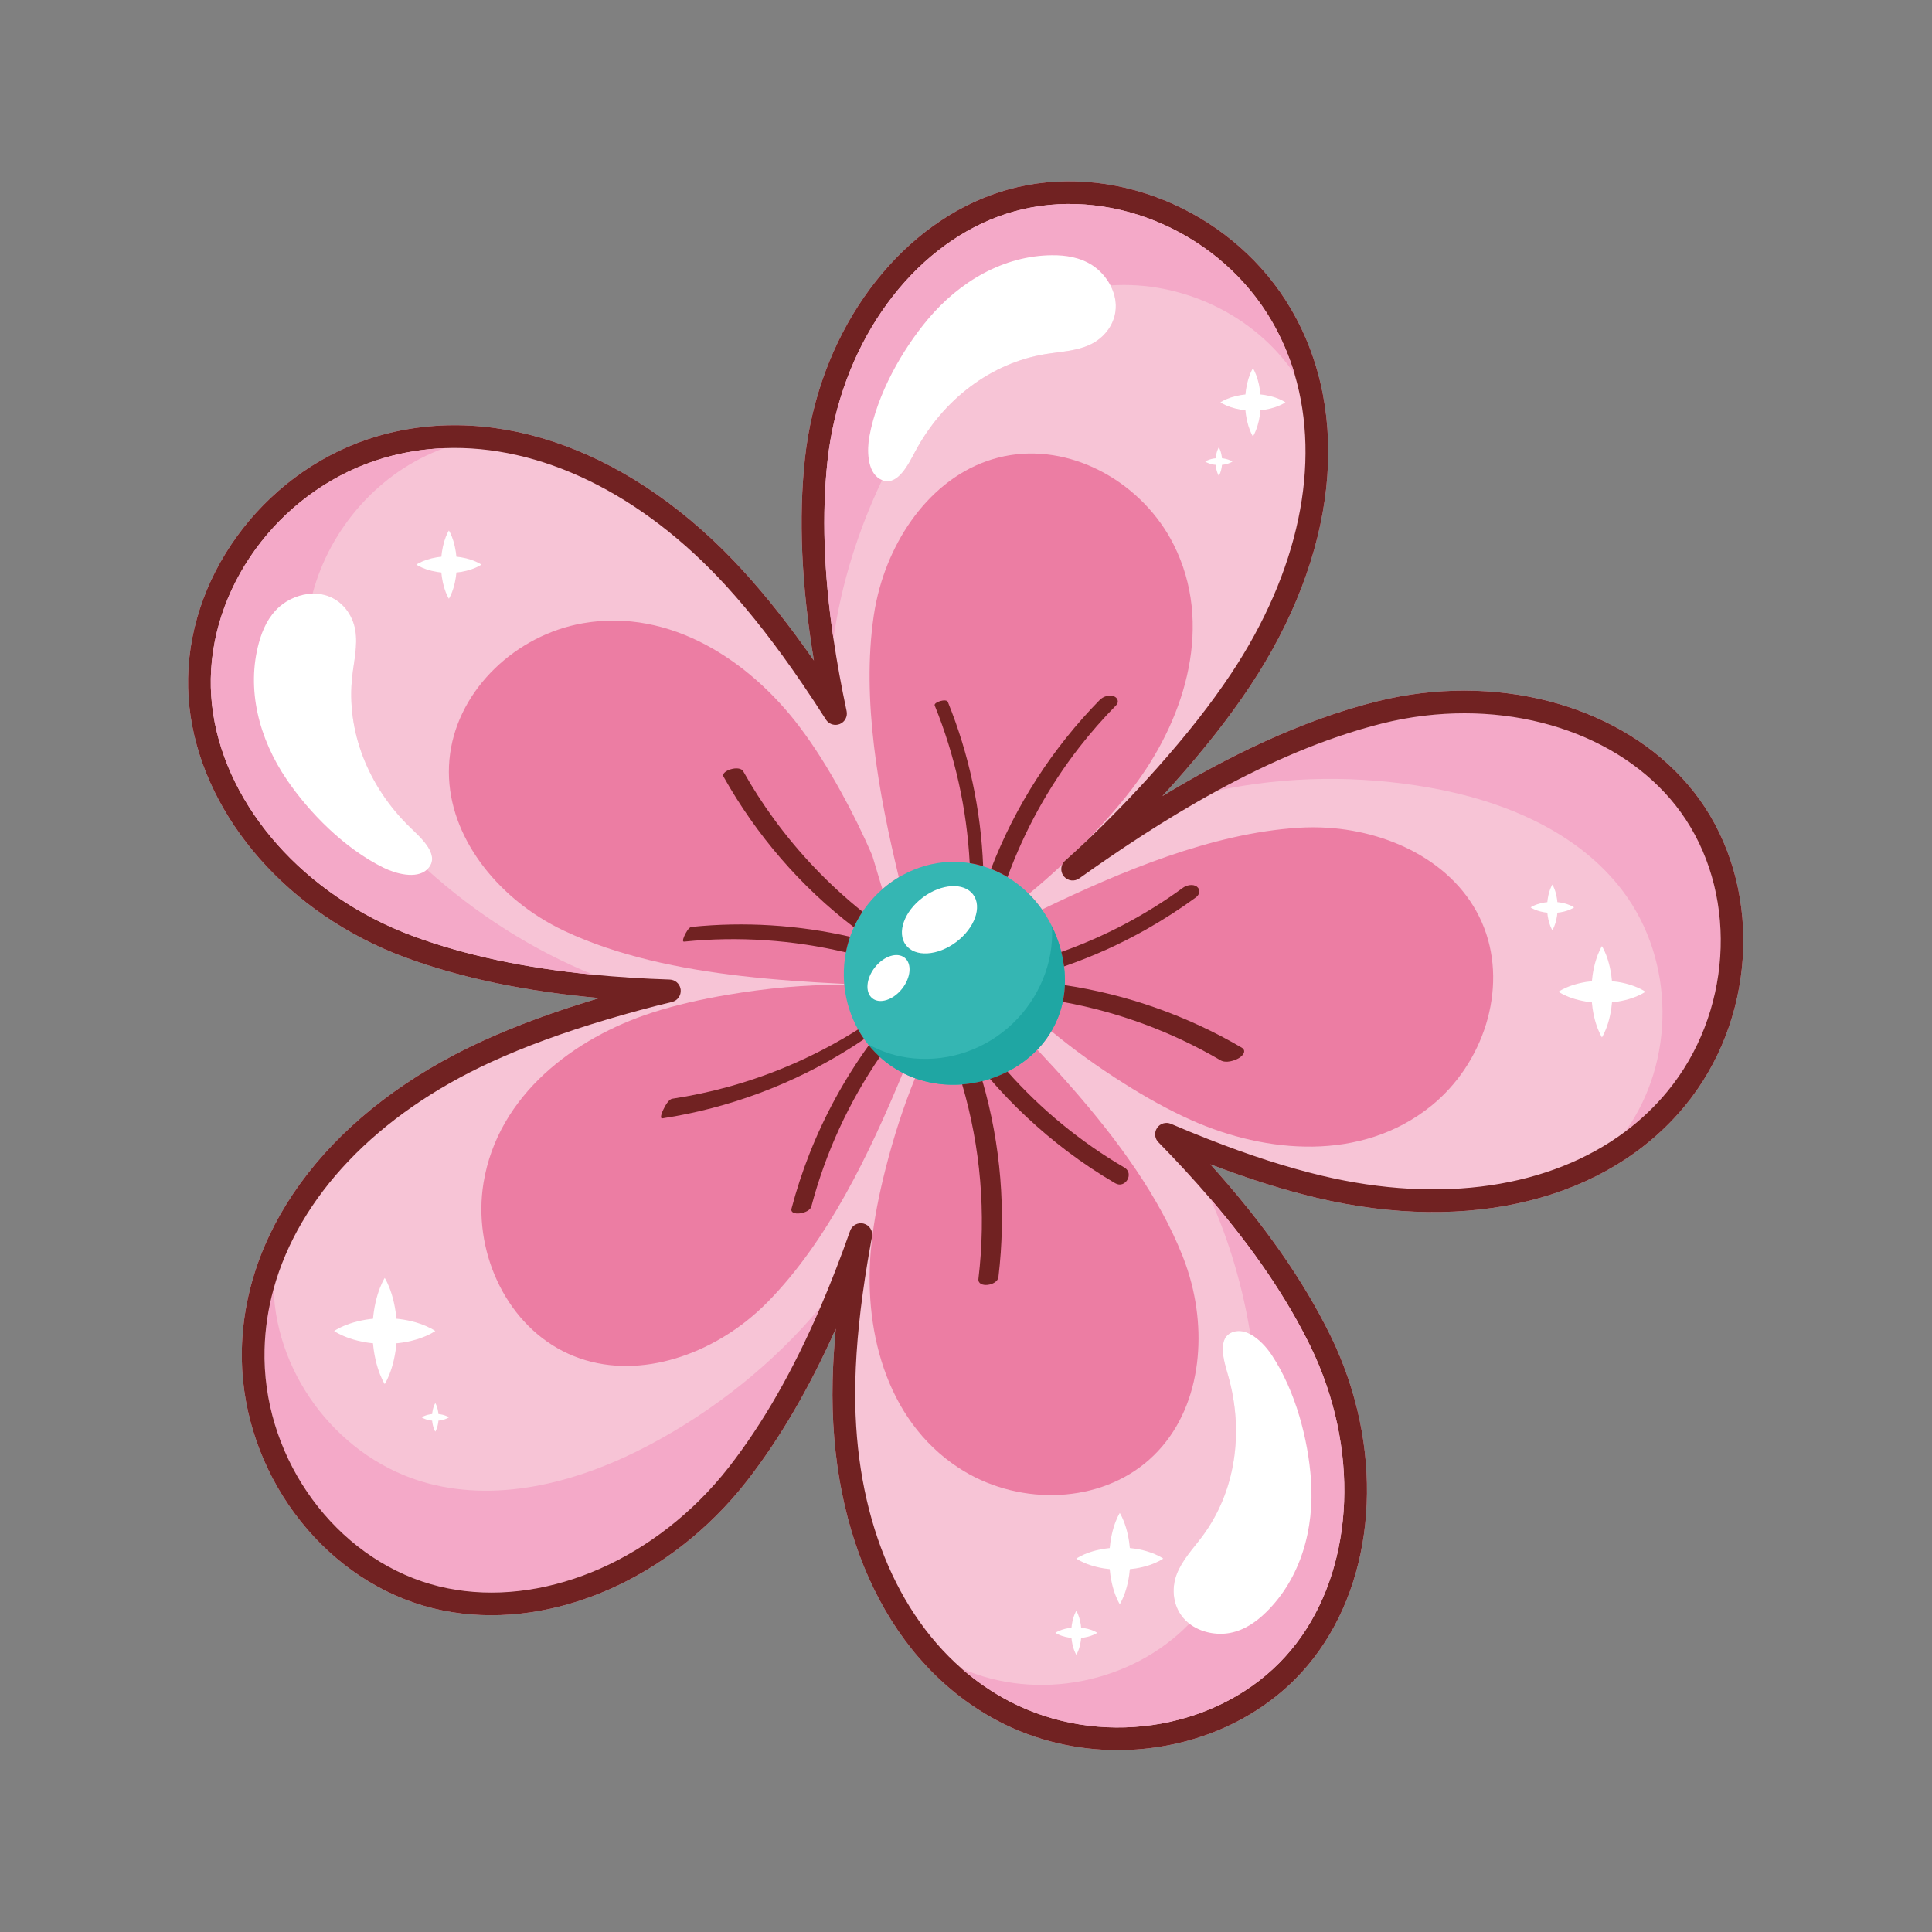<?xml version="1.0" encoding="utf-8"?>
<!-- Generator: Adobe Illustrator 27.5.0, SVG Export Plug-In . SVG Version: 6.00 Build 0)  -->
<svg version="1.1" id="Capa_2" xmlns="http://www.w3.org/2000/svg" xmlns:xlink="http://www.w3.org/1999/xlink" x="0px" y="0px"
	 viewBox="0 0 2122 2122" style="enable-background:new 0 0 2122 2122;" xml:space="preserve">
<rect x="0" y="0" width="2122" height="2122" fill="#808080" stroke="none"/>
<path style="fill:#F7C4D6;" d="M1872.371,886.336c-60.005-91.43-182.139-140.511-311.108-125.006
	c-16.599,1.995-33.155,5.047-49.206,9.077c-84.755,21.269-166.119,62.022-235.355,103.958c4.183-4.57,8.354-9.189,12.51-13.854
	c33.664-37.783,60.986-72.611,83.529-106.477c95.812-143.942,112.767-298.876,45.352-414.448
	c-60.611-103.912-186.948-160.287-300.426-134.09c-106.55,24.621-194.877,122.18-225.023,248.548
	c-3.879,16.251-6.748,32.84-8.529,49.308c-7.135,65.9-3.934,139.006,9.807,222.105c-26.409-37.891-51.81-70.105-77.396-98.18
	C696.908,495.992,546.719,440.575,414.821,479.006C296.241,513.561,208.66,625.4,206.575,744.94
	c-1.959,112.266,73.291,224.514,191.702,285.966c15.225,7.903,31.042,14.887,47.013,20.757
	c61.213,22.51,131.391,37.218,213.006,44.546c-49.279,14.724-91.564,30.287-129.232,47.559
	c-161.445,74.031-259.917,200.231-263.417,337.583c-3.15,123.471,76.753,240.918,189.995,279.264
	c106.351,36.017,236.168-1.533,330.725-95.647c12.158-12.102,23.623-25.047,34.073-38.475
	c36.015-46.268,68.256-101.42,97.53-167.028c-1.871,19.712-3.014,38.528-3.454,56.674c-4.21,172.862,64.141,312.935,182.833,374.694
	c40.631,21.142,85.63,31.374,130.322,31.371c72.692-0.005,144.546-27.077,195.301-78.304c76.97-77.686,99.6-207.332,57.657-330.289
	c-5.399-15.82-11.825-31.379-19.101-46.248c-30.049-61.398-73.508-123.447-132.18-188.57
	c42.304,16.142,80.624,28.219,116.794,36.824c168.226,40.029,319.432,2.263,404.499-101.011
	C1927.126,1121.753,1936.263,983.695,1872.371,886.336z"/>
<path style="fill:#EC7DA3;" d="M1630.197,1019.423c-26.388-68.935-100.014-105.771-172.32-110.271
	c-10.453-0.651-20.975-0.655-31.484,0.007c-95.295,5.991-194.805,47.856-281.905,89.77l0.019,0.103
	c-2.318-3.293-4.786-6.484-7.398-9.558c-2.261-2.66-4.631-5.232-7.106-7.706h0.063c12.554-10.281,24.758-21.016,36.629-32.128
	c0.698-1.606,1.744-3.089,3.131-4.328c7.197-6.427,14.395-13.031,21.587-19.801c0.987-1.003,1.973-2.008,2.955-3.016
	c19.703-20.221,38.608-41.616,55.276-64.587c52.264-72.028,83.533-172.385,39.301-259.995
	c-33.436-66.226-108.038-109.246-179.12-98.031c-72.911,11.503-124.229,75.877-143.641,145.674
	c-2.806,10.09-4.994,20.382-6.529,30.799c-13.566,92.045,5.357,195.076,27.539,287.166l0.023,0.003
	c-6.375,3.807-12.424,8.192-18.052,13.093c-1.34,1.167-2.656,2.363-3.947,3.588c1.301-1.235,2.625-2.444,3.976-3.621
	c-0.54-1.662-1.059-3.314-1.556-4.95c-3.182-10.466-6.359-21.051-9.511-31.737c-10.332-24.13-22.028-47.725-34.744-70.763
	c-13.644-24.718-28.641-49.012-45.796-71.622c-53.789-70.896-140.778-129.908-237.446-112.966
	c-73.074,12.807-135.869,71.74-145.737,143.02c-10.122,73.116,36.617,140.888,97.793,179.696c8.844,5.61,18.06,10.687,27.585,15.175
	c58.598,27.613,126.857,41.695,194.836,49.546c37.338,4.312,74.592,6.745,110.113,8.505c0.829,0.042,1.666,0.077,2.51,0.107
	l0.096,1.072c-42.959-0.357-86.006,3.785-128.545,11.003c-27.836,4.723-55.717,10.865-82.722,19.597
	c-84.674,27.382-169.085,90.026-184.99,186.871c-12.023,73.208,22.889,151.932,86.921,184.767
	c65.681,33.681,145.08,11.923,201.9-33.021c8.214-6.497,16.048-13.522,23.428-21.032c66.006-67.173,111.756-163.059,148.336-251.418
	l0.801,0.408c4.102,2.055,8.291,3.847,12.548,5.385c-13.154,32.267-23.761,65.645-32.385,99.536
	c-6.963,27.361-12.648,55.34-15.608,83.566c-9.282,88.506,13.779,191.062,95.868,244.85c62.054,40.66,148.172,40.647,204.14-4.584
	c57.41-46.396,69.696-127.8,51.635-197.959c-2.611-10.142-5.858-20.151-9.734-29.941c-26.019-65.735-71.456-127.592-120.397-183.644
	c-12.932-14.812-26.108-29.218-39.236-43.183l-0.003,0.002c5.888-6.139,11.098-12.938,15.467-20.342l0.003,0.017
	c25.153,20.81,51.881,39.818,79.576,57.309c23.871,15.076,48.724,29.127,74.655,40.664c81.308,36.173,185.971,45.927,262.49-15.528
	C1629.327,1168.536,1655.923,1086.628,1630.197,1019.423z"/>
<path style="fill:#35B6B3;" d="M1169.253,1067.677c-2.179-28.201-13.448-56.205-32.143-78.202
	c-16.798-19.766-39.59-34.681-67.173-40.53c-36.401-7.718-73.515,3.933-100.771,27.673c-10.883,9.479-20.195,20.883-27.26,33.753
	c-8.386,15.272-13.241,31.983-14.67,48.906c-2.787,33.007,7.466,66.821,30.011,92.35c10.412,11.789,22.38,20.785,35.219,27.217
	c43.25,21.668,96.371,14.216,133.102-13.745C1153.916,1143.519,1172.502,1109.727,1169.253,1067.677z"/>
<path style="fill:#1FA6A3;" d="M1155.898,1130.582c0.647-1.15,1.274-2.314,1.88-3.493c0.303-0.589,0.602-1.182,0.894-1.778
	c0.837-1.703,1.63-3.435,2.379-5.194l0.502-1.199l0.154-0.382l0.333-0.825l0.182-0.467l0.289-0.742l0.226-0.599l0.226-0.603
	l0.242-0.668l0.199-0.552l0.242-0.694l0.188-0.543l0.245-0.731l0.162-0.486l0.248-0.768l0.154-0.486l0.243-0.782l0.137-0.45
	l0.252-0.852l0.113-0.39l0.249-0.883l0.102-0.368l0.247-0.916l0.091-0.346l0.245-0.955l0.072-0.291l0.247-1.014l0.053-0.228
	l0.25-1.081l0.039-0.177l0.242-1.109l0.052-0.251c0.203-0.968,0.394-1.944,0.572-2.926l0.055-0.299l0.15-0.867l0.057-0.336
	l0.143-0.876l0.051-0.327l0.141-0.926l0.002-0.016c0.099-0.677,0.192-1.356,0.279-2.037l0.036-0.278l0.098-0.81l0.051-0.439
	l0.091-0.825l0.047-0.458l0.077-0.78l0.052-0.568l0.063-0.712l0.053-0.671l0.088-1.215l0.041-0.612l0.043-0.753l0.028-0.527
	l0.037-0.79l0.021-0.521l0.03-0.824l0.016-0.595l0.02-0.784l0.011-0.71l0.01-0.65c0.004-0.463,0.006-0.926,0.005-1.39
	c-0.008-2.992-0.129-6.03-0.367-9.112l-0.001-0.016c-0.038-0.495-0.08-0.99-0.124-1.485l-0.033-0.36l-0.116-1.205l-0.03-0.3
	c-1.672-16.187-6.36-32.215-13.668-47.02c0.032,0.498,0.101,1.013,0.128,1.508c2.075,39.105-14.632,78.017-42.724,104.99
	c-29.202,28.038-68.533,42.329-108.905,38.681c-18.181-1.643-35.262-6.968-50.418-15.622c1.093,1.376,2.165,2.766,3.309,4.11
	l0.525,0.607l0.053,0.061c2.921,3.307,5.965,6.394,9.116,9.267c7.842,7.15,16.349,12.972,25.287,17.54l0.815,0.411
	c2.681,1.344,5.4,2.574,8.151,3.695c0.792,0.323,1.587,0.637,2.385,0.942c0.664,0.254,1.331,0.502,1.998,0.743
	c1.041,0.377,2.086,0.738,3.135,1.084c0.495,0.164,0.99,0.323,1.487,0.48c3.131,0.987,6.292,1.842,9.476,2.565
	c0.582,0.132,1.164,0.26,1.748,0.384c0.527,0.112,1.054,0.22,1.582,0.324c0.607,0.12,1.214,0.235,1.822,0.346
	c2.365,0.431,4.74,0.792,7.122,1.083c0.67,0.082,1.339,0.159,2.009,0.229l1.26,0.127c1.108,0.106,2.217,0.197,3.326,0.274
	c1.544,0.106,3.089,0.185,4.635,0.234c0.751,0.024,1.504,0.042,2.255,0.053l1.16,0.012c1.138,0.006,2.276-0.002,3.414-0.026
	c0.556-0.012,1.112-0.028,1.668-0.047l0.474-0.018l1.274-0.054l0.414-0.02c0.529-0.027,1.058-0.056,1.586-0.089l0.078-0.004
	c0.602-0.038,1.204-0.08,1.806-0.127c0.623-0.048,1.245-0.101,1.868-0.159l0.289-0.026c0.628-0.059,1.256-0.121,1.883-0.189
	c1.13-0.122,2.257-0.259,3.382-0.411c0.75-0.101,1.5-0.208,2.248-0.322c2.244-0.342,4.479-0.741,6.701-1.197
	c0.652-0.134,1.302-0.274,1.951-0.418l0.56-0.125c0.539-0.121,1.077-0.246,1.614-0.374l0.542-0.13
	c0.545-0.132,1.09-0.269,1.632-0.408l0.637-0.165c0.626-0.164,1.251-0.33,1.874-0.502c0.562-0.156,1.123-0.317,1.683-0.48
	l0.501-0.148c0.453-0.134,0.905-0.271,1.356-0.41l0.355-0.108c0.534-0.166,1.068-0.336,1.599-0.508
	c0.692-0.224,1.381-0.453,2.069-0.689c0.713-0.244,1.423-0.495,2.132-0.751c1.771-0.641,3.527-1.319,5.266-2.034l1.042-0.434
	c1.386-0.584,2.761-1.191,4.125-1.822c0.682-0.315,1.361-0.636,2.037-0.963l1.011-0.495c0.673-0.333,1.343-0.672,2.009-1.015
	c1.125-0.581,2.241-1.177,3.347-1.79c1.106-0.613,2.203-1.242,3.288-1.887c0.724-0.43,1.444-0.867,2.159-1.311
	c0.636-0.395,1.267-0.795,1.895-1.201l0.939-0.613c1.638-1.08,3.25-2.197,4.833-3.351c0.527-0.385,1.052-0.774,1.573-1.167
	s1.039-0.79,1.554-1.192c1.029-0.802,2.045-1.621,3.047-2.456c0.501-0.418,0.999-0.839,1.493-1.265
	c2.54-2.189,4.988-4.483,7.329-6.881l1.157-1.206l0.65-0.689l0.814-0.883l0.607-0.665l0.928-1.048l0.464-0.527
	c0.462-0.534,0.921-1.072,1.374-1.614c0.597-0.716,1.185-1.44,1.765-2.171c0.58-0.731,1.15-1.47,1.711-2.217
	c0.449-0.597,0.892-1.199,1.33-1.806l0.651-0.914c1.51-2.14,2.945-4.339,4.302-6.596l0.429-0.721l0.148-0.25
	C1155.245,1131.729,1155.574,1131.157,1155.898,1130.582z"/>
<path style="fill:#FFFFFF;" d="M1013.512,985.77c-20.411,15.313-28.743,38.676-18.61,52.182
	c10.133,13.506,34.894,12.04,55.305-3.274c20.411-15.313,28.743-38.677,18.61-52.182
	C1058.684,968.99,1033.923,970.456,1013.512,985.77z"/>
<path style="fill:#FFFFFF;" d="M993.585,1051.891c-8.213-6.518-22.798-1.813-32.578,10.509c-9.779,12.322-11.05,27.595-2.837,34.114
	c8.213,6.518,22.798,1.813,32.578-10.509C1000.528,1073.682,1001.798,1058.409,993.585,1051.891z"/>
<path style="fill:#F4A9C8;" d="M713.9,1586.713c-73.513,39.085-162.036,64.632-244.718,42.258
	c-94.579-25.592-165.15-115.404-168.724-213.168c-5.955,21.626-9.306,43.757-9.878,66.188
	c-2.875,112.826,69.907,220.068,173.062,254.996c97.459,33.011,217.225-2.215,305.127-89.7c11.43-11.379,22.193-23.53,31.986-36.112
	c37.222-47.825,70.368-105.699,100.392-175.474C849.688,1497.507,784.576,1549.137,713.9,1586.713z"/>
<path style="fill:#F4A9C8;" d="M1851.514,900.024h-0.003c-54.845-83.576-167.593-128.299-287.276-113.927
	c-15.539,1.866-31.052,4.728-46.109,8.507c-63.374,15.904-125.078,43.248-181.047,73.765
	c76.143-16.301,156.568-16.786,232.876-3.305c79.76,14.091,162.912,47.552,212.875,114.24
	c56.929,75.986,57.422,186.536,2.236,263.567c17.163-12.841,32.682-27.567,46.318-44.122
	C1901.1,1114.111,1909.566,988.479,1851.514,900.024z"/>
<path style="fill:#712222;" d="M1074.663,1404.483c-1.302,10.824,20.792,7.798,21.942-1.758
	c8.678-72.131,2.62-145.733-17.538-215.391l-1.27,0.314l-0.542,0.13c-0.537,0.128-1.075,0.253-1.614,0.374l-0.56,0.125
	c-0.649,0.144-1.3,0.284-1.951,0.418c-2.222,0.456-4.456,0.855-6.701,1.197c-0.748,0.114-1.497,0.222-2.248,0.322
	c-1.125,0.152-2.252,0.289-3.382,0.411c-0.627,0.068-1.255,0.13-1.883,0.189l-0.289,0.026c-0.623,0.057-1.245,0.111-1.868,0.159
	C1077.026,1260.004,1083.286,1332.81,1074.663,1404.483z"/>
<path style="fill:#712222;" d="M1171.968,1264.317c16.911,12.809,34.59,24.561,52.899,35.274
	c11.108,6.499,21.163-10.742,10.072-17.231c-47.969-28.067-91.506-63.748-128.359-105.363c-0.486,0.248-0.974,0.494-1.464,0.736
	l-1.011,0.495c-0.676,0.327-1.355,0.647-2.037,0.963c-1.363,0.631-2.739,1.238-4.125,1.822l-1.042,0.434
	c-1.739,0.715-3.495,1.393-5.266,2.034c-0.708,0.256-1.419,0.507-2.132,0.751c-0.688,0.236-1.378,0.464-2.069,0.689l-0.135,0.045
	C1112.613,1214.256,1141.019,1240.873,1171.968,1264.317z"/>
<path style="fill:#712222;" d="M1169.499,1083.02l-0.028,0.527l-0.043,0.753l-0.041,0.612l-0.088,1.215l-0.053,0.671l-0.063,0.712
	l-0.052,0.568l-0.077,0.78l-0.047,0.458l-0.091,0.825l-0.051,0.439l-0.098,0.81l-0.036,0.278c-0.088,0.682-0.18,1.361-0.279,2.037
	l-0.002,0.016l-0.141,0.926l-0.051,0.327l-0.143,0.876l-0.057,0.336l-0.15,0.867l-0.055,0.299c-0.178,0.981-0.369,1.957-0.572,2.926
	l-0.041,0.201c60.911,10.946,119.73,32.679,173.394,64.123c5.748,3.368,15.286,0.546,20.481-2.684
	c4.302-2.675,8.34-7.954,2.512-11.368c-59.513-34.871-125.845-58.281-194.079-68.527l-0.01,0.207L1169.499,1083.02z"/>
<path style="fill:#712222;" d="M1313.634,985.535c3.943-2.882,5.195-8.31,1.07-11.568c-4.347-3.434-11.529-1.742-15.575,1.215
	c-40.822,29.83-85.869,53.519-133.42,70.373c1.297,5.251,2.284,10.564,2.948,15.899c31.294-10.802,61.618-24.417,90.456-40.743
	C1277.946,1010.049,1296.163,998.302,1313.634,985.535z"/>
<path style="fill:#712222;" d="M1185.47,820.743c12.567-16.136,26.079-31.504,40.406-46.097c3.545-3.61,1.756-8.373-2.669-9.959
	c-5.146-1.845-11.638,0.343-15.334,4.109c-51.894,52.858-92.891,116.455-119.39,185.642c6.364,2.479,12.405,5.471,18.107,8.908
	C1125.308,912.12,1151.974,863.754,1185.47,820.743z"/>
<path style="fill:#712222;" d="M1079.834,951.449c-2.446-61.742-15.463-122.965-38.754-180.463
	c-1.696-4.186-15.909,0.29-14.457,3.874c22.352,55.178,35.31,113.867,38.443,173.131c1.634,0.269,3.268,0.575,4.9,0.921
	C1073.328,949.626,1076.617,950.474,1079.834,951.449z"/>
<path style="fill:#712222;" d="M849.861,899.332c-12.172-16.697-23.398-34.102-33.505-52.126
	c-4.227-7.539-25.209-0.473-21.685,5.811c36,64.202,84.653,120.763,143.204,165.425c1.246-2.74,2.598-5.445,4.059-8.104
	c1.682-3.063,3.492-6.043,5.42-8.934C910.55,971.898,877.693,937.51,849.861,899.332z"/>
<path style="fill:#712222;" d="M759.543,1018.087c-3.185,0.324-6.218,6.498-7.438,8.955c-0.51,1.026-3.593,7.495-0.702,7.2
	c59.522-6.056,119.706-1.944,177.681,11.822c1.121-5.818,2.66-11.571,4.621-17.208
	C876.782,1015.893,817.808,1012.16,759.543,1018.087z"/>
<path style="fill:#712222;" d="M738.473,1206.77c-4.354,0.665-8.194,8.5-9.919,11.94c-0.628,1.252-4.753,10.184-0.936,9.6
	c73.064-11.166,143.541-37.568,206.078-76.967c5.2-3.276,10.337-6.646,15.415-10.101c-2.404-3.422-4.614-6.954-6.634-10.577
	c-44.128,27.85-92.263,49.185-142.696,63.074C779.619,1199.293,759.144,1203.611,738.473,1206.77z"/>
<path style="fill:#712222;" d="M869.347,1327.482c-2.322,8.801,19.638,5.823,21.789-2.328
	c15.466-58.627,41.067-114.308,75.256-164.293c-3.151-2.873-6.195-5.959-9.116-9.267l-0.053-0.061l-0.525-0.607
	c-0.829-0.953-1.646-1.915-2.442-2.892c-26.56,36.799-48.51,76.883-65.192,119.219
	C881.312,1286.93,874.741,1307.033,869.347,1327.482z"/>
<path style="fill:#FFFFFF;" d="M1343.52,443.738c1.952,1.031,4.741,2.297,8.088,3.424c3.347,1.141,7.252,2.112,11.435,2.807
	c1.577,0.259,3.201,0.452,4.842,0.612c0.151,1.728,0.333,3.439,0.579,5.099c0.654,4.39,1.583,8.488,2.672,12
	c1.077,3.512,2.29,6.439,3.277,8.488c0.474,1.025,0.959,1.829,1.242,2.378c0.303,0.549,0.497,0.842,0.497,0.842
	s0.195-0.293,0.498-0.842c0.282-0.548,0.768-1.353,1.241-2.378c0.988-2.049,2.201-4.976,3.277-8.488
	c1.089-3.512,2.017-7.61,2.672-12c0.245-1.655,0.426-3.36,0.577-5.082c1.641-0.158,3.266-0.348,4.843-0.606
	c4.183-0.687,8.088-1.661,11.435-2.804c3.347-1.13,6.136-2.403,8.088-3.439c0.976-0.497,1.743-1.007,2.266-1.303
	c0.523-0.318,0.802-0.522,0.802-0.522s-0.279-0.205-0.802-0.522c-0.523-0.296-1.29-0.806-2.266-1.303
	c-1.952-1.036-4.741-2.309-8.088-3.439c-3.347-1.143-7.251-2.117-11.435-2.804c-1.582-0.259-3.213-0.45-4.859-0.608
	c-0.152-1.722-0.336-3.426-0.583-5.081c-0.662-4.39-1.588-8.488-2.674-12c-1.074-3.512-2.281-6.439-3.263-8.488
	c-0.47-1.024-0.955-1.829-1.235-2.378c-0.301-0.549-0.495-0.841-0.495-0.841s-0.193,0.292-0.495,0.841
	c-0.28,0.549-0.764,1.354-1.235,2.378c-0.982,2.048-2.189,4.976-3.263,8.488c-1.087,3.512-2.012,7.61-2.674,12
	c-0.248,1.66-0.432,3.37-0.585,5.098c-1.646,0.16-3.276,0.353-4.858,0.613c-4.183,0.695-8.088,1.666-11.435,2.806
	c-3.347,1.127-6.136,2.393-8.088,3.424c-0.976,0.494-1.743,1.002-2.266,1.296c-0.523,0.316-0.802,0.519-0.802,0.519
	s0.279,0.202,0.802,0.519C1341.777,442.736,1342.544,443.244,1343.52,443.738z"/>
<path style="fill:#FFFFFF;" d="M476.859,1462.717c0.814-0.494,1.248-0.812,1.248-0.812s-0.434-0.318-1.248-0.813
	c-0.814-0.461-2.008-1.254-3.527-2.027c-3.038-1.613-7.378-3.593-12.586-5.352c-5.209-1.779-11.285-3.295-17.795-4.363
	c-2.462-0.403-4.999-0.7-7.561-0.946c-0.237-2.68-0.523-5.332-0.908-7.906c-1.03-6.832-2.47-13.209-4.162-18.674
	c-1.671-5.465-3.549-10.021-5.077-13.208c-0.732-1.594-1.486-2.847-1.921-3.701c-0.469-0.854-0.77-1.31-0.77-1.31
	s-0.301,0.456-0.77,1.31c-0.435,0.854-1.189,2.107-1.921,3.701c-1.528,3.188-3.406,7.743-5.077,13.208
	c-1.691,5.466-3.132,11.842-4.162,18.674c-0.386,2.583-0.672,5.244-0.91,7.933c-2.562,0.249-5.098,0.549-7.559,0.954
	c-6.51,1.081-12.586,2.593-17.794,4.367c-5.208,1.754-9.549,3.724-12.587,5.328c-1.519,0.768-2.712,1.56-3.527,2.016
	c-0.814,0.492-1.247,0.808-1.247,0.808s0.434,0.316,1.247,0.808c0.814,0.456,2.008,1.248,3.527,2.016
	c3.038,1.604,7.378,3.575,12.587,5.328c5.208,1.775,11.284,3.286,17.794,4.368c2.454,0.403,4.981,0.703,7.534,0.952
	c0.235,2.689,0.518,5.351,0.901,7.935c1.018,6.832,2.463,13.208,4.158,18.674c1.676,5.466,3.563,10.02,5.099,13.208
	c0.737,1.594,1.493,2.847,1.932,3.7c0.471,0.855,0.774,1.31,0.774,1.31s0.303-0.455,0.774-1.31c0.44-0.854,1.195-2.106,1.932-3.7
	c1.537-3.188,3.424-7.743,5.099-13.208c1.695-5.466,3.14-11.842,4.158-18.674c0.382-2.575,0.664-5.229,0.899-7.909
	c2.554-0.246,5.082-0.542,7.536-0.943c6.51-1.069,12.586-2.585,17.795-4.363c5.208-1.759,9.549-3.739,12.586-5.351
	C474.851,1463.971,476.044,1463.177,476.859,1462.717z"/>
<path style="fill:#FFFFFF;" d="M1273.546,1709.426c-2.611-1.386-6.341-3.088-10.818-4.599c-4.476-1.529-9.698-2.832-15.293-3.75
	c-2.116-0.346-4.296-0.602-6.499-0.813c-0.204-2.303-0.45-4.583-0.78-6.795c-0.886-5.872-2.124-11.353-3.577-16.05
	c-1.436-4.698-3.05-8.612-4.364-11.353c-0.629-1.37-1.277-2.446-1.651-3.181c-0.403-0.734-0.662-1.126-0.662-1.126
	s-0.259,0.392-0.661,1.126c-0.374,0.734-1.022,1.811-1.651,3.181c-1.314,2.74-2.928,6.655-4.364,11.353
	c-1.453,4.697-2.691,10.178-3.577,16.05c-0.332,2.219-0.578,4.507-0.782,6.818c-2.202,0.214-4.381,0.472-6.497,0.82
	c-5.595,0.929-10.818,2.229-15.294,3.754c-4.476,1.507-8.206,3.2-10.817,4.579c-1.306,0.661-2.332,1.341-3.031,1.733
	c-0.699,0.423-1.073,0.694-1.073,0.694s0.373,0.271,1.073,0.694c0.699,0.393,1.725,1.073,3.031,1.733
	c2.611,1.379,6.341,3.072,10.817,4.579c4.476,1.525,9.699,2.824,15.294,3.753c2.108,0.347,4.281,0.604,6.475,0.818
	c0.202,2.312,0.445,4.599,0.774,6.821c0.876,5.872,2.117,11.351,3.574,16.049c1.44,4.698,3.062,8.612,4.382,11.352
	c0.634,1.37,1.283,2.447,1.661,3.181c0.405,0.734,0.666,1.125,0.666,1.125s0.26-0.392,0.666-1.125
	c0.378-0.734,1.027-1.811,1.66-3.181c1.321-2.74,2.943-6.654,4.383-11.352c1.456-4.698,2.698-10.178,3.574-16.049
	c0.328-2.214,0.571-4.495,0.772-6.798c2.195-0.211,4.368-0.466,6.477-0.81c5.595-0.919,10.817-2.222,15.293-3.75
	c4.477-1.511,8.206-3.214,10.818-4.599c1.306-0.665,2.331-1.347,3.031-1.743c0.699-0.424,1.073-0.698,1.073-0.698
	s-0.373-0.273-1.073-0.699C1275.878,1710.772,1274.852,1710.09,1273.546,1709.426z"/>
<path style="fill:#FFFFFF;" d="M1806.154,1088.575c-0.699-0.396-1.726-1.078-3.031-1.743c-2.611-1.386-6.342-3.088-10.818-4.599
	c-4.476-1.528-9.699-2.832-15.294-3.75c-2.116-0.345-4.296-0.601-6.499-0.812c-0.204-2.303-0.449-4.583-0.78-6.796
	c-0.885-5.872-2.123-11.352-3.577-16.049c-1.436-4.698-3.05-8.612-4.364-11.352c-0.629-1.37-1.277-2.447-1.651-3.181
	c-0.403-0.733-0.661-1.125-0.661-1.125s-0.258,0.392-0.662,1.125c-0.374,0.734-1.022,1.811-1.651,3.181
	c-1.313,2.74-2.927,6.654-4.363,11.352c-1.453,4.698-2.692,10.178-3.577,16.049c-0.331,2.22-0.577,4.507-0.781,6.818
	c-2.202,0.214-4.382,0.472-6.497,0.82c-5.595,0.93-10.818,2.228-15.294,3.754c-4.476,1.507-8.206,3.201-10.818,4.58
	c-1.305,0.661-2.331,1.34-3.03,1.733c-0.7,0.422-1.073,0.694-1.073,0.694s0.373,0.271,1.073,0.694
	c0.699,0.393,1.725,1.073,3.03,1.733c2.611,1.378,6.341,3.072,10.818,4.579c4.476,1.526,9.699,2.825,15.294,3.754
	c2.109,0.346,4.281,0.604,6.475,0.818c0.201,2.311,0.446,4.599,0.774,6.82c0.875,5.872,2.117,11.352,3.574,16.05
	c1.44,4.697,3.062,8.612,4.383,11.353c0.634,1.37,1.283,2.446,1.66,3.18c0.405,0.734,0.666,1.126,0.666,1.126
	s0.261-0.391,0.666-1.126c0.378-0.734,1.027-1.81,1.661-3.18c1.321-2.74,2.943-6.655,4.382-11.353
	c1.457-4.697,2.699-10.178,3.574-16.05c0.328-2.213,0.571-4.494,0.772-6.798c2.195-0.211,4.368-0.465,6.477-0.81
	c5.595-0.919,10.818-2.222,15.294-3.75c4.476-1.511,8.206-3.214,10.818-4.599c1.305-0.665,2.331-1.347,3.031-1.743
	c0.699-0.425,1.072-0.698,1.072-0.698S1806.854,1089,1806.154,1088.575z"/>
<path style="fill:#FFFFFF;" d="M1721.438,1000.17c2.238-0.755,4.103-1.606,5.409-2.299c0.653-0.332,1.165-0.673,1.515-0.872
	l0.536-0.349l-0.536-0.349c-0.35-0.199-0.863-0.539-1.515-0.872c-1.306-0.693-3.171-1.544-5.409-2.299
	c-2.238-0.764-4.849-1.416-7.647-1.875c-1.058-0.173-2.148-0.301-3.249-0.407c-0.102-1.151-0.225-2.291-0.39-3.397
	c-0.443-2.936-1.062-5.676-1.788-8.025c-0.718-2.349-1.525-4.306-2.182-5.676c-0.315-0.685-0.639-1.223-0.826-1.591l-0.331-0.562
	l-0.331,0.562c-0.188,0.367-0.511,0.906-0.826,1.591c-0.657,1.37-1.464,3.327-2.182,5.676c-0.726,2.349-1.345,5.089-1.788,8.025
	c-0.166,1.11-0.289,2.254-0.391,3.409c-1.101,0.107-2.191,0.236-3.248,0.41c-2.798,0.464-5.409,1.114-7.647,1.877
	c-2.238,0.753-4.104,1.6-5.409,2.289c-0.653,0.33-1.166,0.67-1.516,0.866l-0.536,0.348l0.536,0.347
	c0.35,0.196,0.863,0.536,1.516,0.866c1.305,0.689,3.17,1.536,5.409,2.289c2.238,0.763,4.849,1.412,7.647,1.877
	c1.054,0.174,2.14,0.302,3.237,0.41c0.101,1.155,0.222,2.299,0.387,3.41c0.438,2.936,1.059,5.676,1.786,8.024
	c0.72,2.349,1.531,4.306,2.191,5.676c0.317,0.685,0.642,1.223,0.831,1.59l0.333,0.563l0.333-0.563
	c0.189-0.367,0.513-0.906,0.83-1.59c0.66-1.37,1.471-3.328,2.191-5.676c0.728-2.349,1.349-5.089,1.787-8.024
	c0.164-1.107,0.285-2.247,0.386-3.399c1.098-0.106,2.184-0.233,3.238-0.405C1716.588,1001.586,1719.199,1000.935,1721.438,1000.17z"
	/>
<path style="fill:#FFFFFF;" d="M1203.151,1792.218c-1.256-0.667-3.05-1.485-5.204-2.212c-2.153-0.735-4.665-1.363-7.357-1.804
	c-1.018-0.166-2.067-0.289-3.126-0.391c-0.098-1.108-0.216-2.205-0.375-3.269c-0.426-2.825-1.022-5.46-1.721-7.721
	c-0.69-2.26-1.467-4.143-2.099-5.461c-0.302-0.659-0.614-1.177-0.794-1.53l-0.318-0.541l-0.318,0.541
	c-0.18,0.353-0.491,0.871-0.794,1.53c-0.632,1.318-1.408,3.201-2.099,5.461c-0.699,2.26-1.295,4.896-1.72,7.721
	c-0.16,1.068-0.278,2.168-0.376,3.28c-1.06,0.103-2.108,0.227-3.126,0.395c-2.692,0.447-5.204,1.072-7.357,1.806
	c-2.153,0.725-3.948,1.54-5.203,2.203c-0.628,0.317-1.122,0.645-1.458,0.833l-0.516,0.334l0.516,0.334
	c0.337,0.189,0.83,0.516,1.458,0.834c1.256,0.663,3.05,1.478,5.203,2.203c2.153,0.733,4.665,1.359,7.357,1.806
	c1.014,0.167,2.059,0.291,3.115,0.394c0.097,1.112,0.214,2.213,0.372,3.281c0.422,2.824,1.019,5.461,1.719,7.721
	c0.693,2.26,1.473,4.143,2.108,5.461c0.305,0.659,0.617,1.177,0.799,1.53l0.32,0.542l0.32-0.542c0.181-0.353,0.494-0.871,0.798-1.53
	c0.636-1.318,1.416-3.201,2.109-5.461c0.701-2.26,1.298-4.896,1.719-7.721c0.158-1.065,0.274-2.162,0.371-3.27
	c1.056-0.102,2.101-0.224,3.116-0.39c2.692-0.443,5.204-1.069,7.357-1.804c2.154-0.727,3.948-1.546,5.204-2.213
	c0.628-0.319,1.121-0.648,1.458-0.838l0.516-0.336l-0.516-0.336C1204.273,1792.866,1203.779,1792.537,1203.151,1792.218z"/>
<path style="fill:#FFFFFF;" d="M494.762,654.365c0.987-2.049,2.2-4.976,3.277-8.488c1.089-3.512,2.018-7.61,2.672-12.001
	c0.245-1.655,0.427-3.36,0.577-5.082c1.641-0.158,3.266-0.348,4.844-0.606c4.183-0.687,8.088-1.661,11.435-2.804
	c3.347-1.13,6.136-2.402,8.088-3.439c0.976-0.497,1.743-1.007,2.266-1.303c0.523-0.318,0.802-0.522,0.802-0.522
	s-0.279-0.205-0.802-0.523c-0.523-0.296-1.29-0.806-2.266-1.303c-1.952-1.036-4.742-2.308-8.088-3.439
	c-3.347-1.143-7.252-2.117-11.435-2.804c-1.583-0.258-3.212-0.45-4.859-0.608c-0.153-1.722-0.336-3.426-0.583-5.08
	c-0.662-4.39-1.587-8.488-2.674-12c-1.074-3.513-2.28-6.439-3.263-8.488c-0.47-1.024-0.955-1.829-1.235-2.378
	c-0.301-0.548-0.494-0.841-0.494-0.841s-0.194,0.293-0.495,0.841c-0.28,0.549-0.764,1.354-1.235,2.378
	c-0.982,2.049-2.189,4.976-3.263,8.488c-1.086,3.512-2.012,7.61-2.674,12c-0.247,1.659-0.432,3.37-0.584,5.097
	c-1.646,0.16-3.276,0.353-4.858,0.614c-4.183,0.695-8.088,1.666-11.435,2.806c-3.347,1.127-6.136,2.393-8.089,3.424
	c-0.976,0.494-1.743,1.002-2.266,1.296c-0.523,0.316-0.802,0.519-0.802,0.519s0.279,0.203,0.802,0.519
	c0.523,0.293,1.29,0.802,2.266,1.296c1.953,1.03,4.741,2.297,8.089,3.424c3.346,1.14,7.251,2.112,11.435,2.807
	c1.577,0.259,3.201,0.452,4.842,0.612c0.15,1.728,0.332,3.439,0.579,5.099c0.655,4.391,1.583,8.488,2.672,12.001
	c1.077,3.512,2.29,6.439,3.277,8.488c0.473,1.024,0.959,1.829,1.241,2.378c0.303,0.549,0.498,0.842,0.498,0.842
	s0.195-0.293,0.497-0.842C493.802,656.194,494.288,655.39,494.762,654.365z"/>
<path style="fill:#FFFFFF;" d="M1325.043,507.724c0.816,0.43,1.981,0.96,3.379,1.43c1.399,0.477,3.03,0.883,4.778,1.173
	c0.659,0.108,1.337,0.188,2.023,0.255c0.063,0.722,0.139,1.437,0.241,2.13c0.274,1.835,0.662,3.547,1.117,5.014
	c0.45,1.468,0.957,2.691,1.37,3.547l0.518,0.993l0.208,0.352l0.208-0.352l0.519-0.993c0.413-0.856,0.92-2.079,1.369-3.547
	c0.455-1.467,0.843-3.179,1.117-5.014c0.102-0.691,0.178-1.403,0.241-2.123c0.685-0.066,1.365-0.146,2.023-0.253
	c1.748-0.287,3.38-0.694,4.778-1.171c1.399-0.473,2.564-1.004,3.38-1.437l0.947-0.544l0.335-0.218l-0.335-0.218l-0.947-0.544
	c-0.816-0.433-1.981-0.965-3.38-1.437c-1.398-0.478-3.03-0.885-4.778-1.171c-0.661-0.108-1.342-0.188-2.03-0.254
	c-0.064-0.719-0.14-1.432-0.244-2.123c-0.277-1.834-0.664-3.546-1.118-5.013c-0.448-1.468-0.953-2.691-1.363-3.547l-0.516-0.994
	l-0.206-0.352l-0.207,0.352l-0.516,0.994c-0.41,0.856-0.915,2.079-1.364,3.547c-0.453,1.467-0.841,3.179-1.117,5.013
	c-0.104,0.694-0.181,1.408-0.245,2.13c-0.688,0.067-1.368,0.148-2.03,0.256c-1.748,0.29-3.379,0.697-4.778,1.173
	c-1.398,0.471-2.563,1-3.379,1.431l-0.947,0.541l-0.335,0.217l0.335,0.217L1325.043,507.724z"/>
<path style="fill:#FFFFFF;" d="M491.741,1555.974c-0.816-0.433-1.981-0.965-3.379-1.437c-1.398-0.478-3.03-0.885-4.778-1.172
	c-0.661-0.108-1.342-0.188-2.03-0.254c-0.064-0.719-0.141-1.432-0.244-2.123c-0.276-1.834-0.664-3.546-1.118-5.014
	c-0.448-1.467-0.952-2.691-1.363-3.546l-0.516-0.994l-0.207-0.352l-0.207,0.352l-0.516,0.994c-0.411,0.856-0.915,2.079-1.363,3.546
	c-0.454,1.468-0.841,3.179-1.117,5.014c-0.103,0.693-0.18,1.408-0.244,2.13c-0.688,0.067-1.369,0.148-2.029,0.256
	c-1.748,0.29-3.38,0.696-4.778,1.172c-1.398,0.471-2.564,1-3.38,1.431l-0.947,0.541l-0.335,0.216l0.335,0.217l0.947,0.541
	c0.816,0.431,1.981,0.96,3.38,1.431c1.398,0.477,3.03,0.882,4.778,1.173c0.659,0.108,1.337,0.189,2.022,0.256
	c0.064,0.722,0.139,1.437,0.242,2.13c0.273,1.834,0.661,3.546,1.116,5.014c0.45,1.468,0.956,2.691,1.369,3.547l0.519,0.993
	l0.208,0.352l0.208-0.352l0.519-0.993c0.413-0.856,0.919-2.079,1.369-3.547c0.455-1.468,0.843-3.18,1.117-5.014
	c0.102-0.692,0.178-1.404,0.241-2.123c0.686-0.066,1.365-0.146,2.024-0.253c1.748-0.287,3.38-0.694,4.778-1.172
	c1.398-0.472,2.563-1.004,3.379-1.437l0.947-0.544l0.335-0.219l-0.335-0.218L491.741,1555.974z"/>
<path style="fill:#712222;" d="M1872.369,886.338c-60.004-91.43-182.136-140.48-311.105-125.009
	c-16.582,1.993-33.138,5.047-49.208,9.079c-84.753,21.269-166.121,62.025-235.357,103.961c4.183-4.572,8.356-9.191,12.512-13.856
	c33.664-37.778,60.986-72.606,83.532-106.477c95.812-143.939,112.765-298.874,45.352-414.448
	c-60.616-103.915-186.957-160.302-300.426-134.09c-106.548,24.618-194.877,122.18-225.025,248.548
	c-3.878,16.251-6.748,32.84-8.528,49.308c-7.133,65.905-3.934,139.011,9.807,222.105c-26.41-37.888-51.808-70.102-77.393-98.18
	C696.909,496,546.736,440.585,414.819,479.008C296.24,513.564,208.662,625.403,206.576,744.942
	c-1.961,112.263,73.286,224.511,191.7,285.966c15.228,7.903,31.045,14.887,47.016,20.757
	c61.216,22.51,131.396,37.218,213.006,44.546c-49.282,14.723-91.564,30.285-129.233,47.559
	c-161.442,74.027-259.917,200.226-263.42,337.583c-3.147,123.474,76.758,240.92,189.998,279.264
	c106.346,36.017,236.17-1.532,330.725-95.649c12.173-12.119,23.637-25.062,34.073-38.472c36.014-46.27,68.255-101.427,97.53-167.035
	c-1.871,19.715-3.013,38.534-3.454,56.682c-4.209,172.865,64.139,312.935,182.831,374.694
	c40.631,21.143,85.63,31.374,130.324,31.372c72.689-0.005,144.545-27.08,195.301-78.307c76.969-77.686,99.6-207.33,57.654-330.285
	c-5.391-15.805-11.817-31.366-19.101-46.251c-30.049-61.396-73.508-123.447-132.177-188.57
	c42.3,16.141,80.618,28.219,116.794,36.824c168.212,40.024,319.43,2.266,404.499-101.011
	C1927.124,1121.751,1936.262,983.695,1872.369,886.338z M1831.385,1198.749c-13.636,16.555-29.155,31.28-46.318,44.122
	c-82.112,61.439-201.86,79.723-333.153,48.48c-38.423-9.14-79.466-22.365-125.478-40.431c-13.608-5.342-27.167-10.911-40.305-16.551
	c-5.471-2.36-11.844-0.504-15.211,4.409c-0.455,0.665-0.836,1.36-1.147,2.077c-1.995,4.581-1.078,10.021,2.529,13.701
	c20.611,21.04,39.612,41.689,57.065,62.028c47.789,55.691,83.964,109.059,109.75,161.747c6.823,13.942,12.845,28.521,17.898,43.338
	c38.916,114.068,18.596,233.658-51.764,304.672c-74.468,75.16-199.125,92.979-296.392,42.365
	c-19.024-9.899-36.651-22.02-52.777-36.14c-77.154-67.556-119.913-180.893-116.629-315.816c0.96-39.488,5.369-82.385,13.484-131.142
	c1.513-9.109,3.118-18.204,4.813-27.281c1.196-6.407-2.74-12.653-9.035-14.339l-0.881-0.201c-0.786-0.151-1.573-0.225-2.35-0.225
	c-5.172,0-9.966,3.237-11.759,8.334c-10.452,29.683-21.296,57.583-32.579,83.805c-30.024,69.775-63.17,127.649-100.392,175.474
	c-9.793,12.582-20.556,24.733-31.986,36.112c-87.902,87.486-207.668,122.711-305.127,89.7
	c-103.155-34.928-175.937-142.17-173.062-254.996c0.572-22.43,3.922-44.562,9.878-66.188
	c27.928-101.412,113.236-191.688,239.004-249.359c36.926-16.933,78.553-32.214,127.259-46.716
	c24.088-7.172,48.11-13.646,71.401-19.247c6.068-1.459,10.124-7.179,9.493-13.389c-0.055-0.543-0.147-1.075-0.269-1.594
	c-1.271-5.417-6.033-9.42-11.726-9.609c-29.359-0.974-57.328-2.756-84.005-5.359c-75.589-7.374-140.787-21.344-197.715-42.278
	c-14.989-5.508-29.837-12.066-44.134-19.484C299.69,951.639,229.721,848.25,231.516,745.376
	c1.9-108.892,81.924-210.843,190.28-242.417c21.542-6.276,43.642-9.816,66.054-10.721c105.105-4.242,217.049,49.568,310.24,151.839
	c27.359,30.026,54.577,65.033,83.208,107.023c8.911,13.07,17.608,26.278,25.842,39.264c2.845,4.478,8.149,6.606,13.184,5.506
	c0.696-0.152,1.386-0.364,2.063-0.641c5.591-2.282,8.743-8.241,7.486-14.146c-5.888-27.632-10.707-54.161-14.467-79.684
	c-10.694-72.591-12.806-137.019-6.493-195.361c1.671-15.425,4.358-30.972,7.992-46.204
	c27.971-117.233,108.979-207.525,206.38-230.029c103.062-23.817,218.007,27.632,273.259,122.353
	c10.805,18.524,19.244,38.181,25.345,58.727c29.196,98.31,4.871,216.979-69.913,329.328c-21.89,32.887-48.514,66.809-81.394,103.705
	c-25.992,29.173-52.536,56.524-79.17,81.593c-7.192,6.77-14.39,13.374-21.587,19.801c-1.386,1.239-2.433,2.722-3.131,4.328
	c-1.785,4.112-1.278,9.035,1.691,12.755l0.4,0.476c4.196,4.758,11.353,5.615,16.577,1.909
	c41.268-29.346,93.376-64.603,151.715-96.413c55.969-30.517,117.673-57.861,181.047-73.765c15.057-3.779,30.57-6.641,46.109-8.507
	c119.683-14.373,232.431,30.351,287.276,113.927h0.003C1909.566,988.479,1901.1,1114.111,1831.385,1198.749z"/>
<path style="fill:#F4A9C8;" d="M1396.545,352.159c-55.252-94.721-170.197-146.171-273.259-122.353
	c-97.4,22.505-178.409,112.797-206.38,230.029c-3.635,15.232-6.322,30.779-7.992,46.204c-6.314,58.342-4.201,122.77,6.493,195.361
	c8.636-60.046,27.18-119.204,53.431-174.053c17.255,7.105,29.271-18.187,36.292-31.305c30.936-57.798,83.707-97.332,142.891-107.047
	c16.684-2.738,34.076-3.287,49.412-10.491c15.337-7.205,28.628-23.163,28.092-43.345c-0.201-7.567-2.374-14.972-5.864-21.675
	c78.092-5.289,157.847,31.894,202.229,97.403C1415.789,390.34,1407.351,370.682,1396.545,352.159z"/>
<path style="fill:#FFFFFF;" d="M1199.922,291.488c-13.77-8.993-29.518-11.27-44.556-11.147
	c-52.628,0.432-101.208,28.459-136.437,70.576c-27.803,33.238-55.435,81.15-64.093,128.75c-2.567,14.114-2.695,38.487,11.79,46.605
	c0.747,0.419,1.485,0.775,2.213,1.075c17.255,7.105,29.271-18.187,36.292-31.305c30.936-57.798,83.707-97.332,142.891-107.047
	c16.684-2.738,34.076-3.287,49.412-10.491c15.337-7.205,28.628-23.163,28.092-43.345c-0.201-7.567-2.374-14.972-5.864-21.675
	C1214.949,304.43,1207.833,296.655,1199.922,291.488z"/>
<path style="fill:#F4A9C8;" d="M1457.016,1521.67c-5.052-14.816-11.074-29.396-17.898-43.338
	c-25.786-52.689-61.962-106.056-109.75-161.747c21.07,47.171,35.722,97.631,43.973,148.87c-5.681-3.039-11.747-4.478-17.705-2.909
	c-20.446,5.386-10.917,33.58-6.677,48.496c17.926,63.058,7.457,128.158-28.347,176.276c-10.093,13.564-22.218,26.046-28.238,41.884
	c-6.02,15.839-4.486,36.551,9.925,50.69c1.265,1.242,2.604,2.401,4.002,3.48c-63.347,65.379-166.62,85.766-250.217,49.195
	c16.126,14.12,33.753,26.241,52.777,36.14c97.267,50.614,221.924,32.794,296.392-42.365
	C1475.612,1755.328,1495.931,1635.738,1457.016,1521.67z"/>
<path style="fill:#FFFFFF;" d="M1351.059,1793.499c16.151-3.104,29.057-12.411,39.784-22.951
	c37.54-36.886,52.992-90.801,49.054-145.567c-3.109-43.223-16.539-96.876-43.395-137.119c-5.008-7.505-13.532-17.256-23.161-22.407
	c-5.681-3.039-11.747-4.478-17.705-2.909c-20.446,5.386-10.917,33.58-6.677,48.496c17.926,63.058,7.457,128.158-28.347,176.276
	c-10.093,13.564-22.218,26.046-28.238,41.884c-6.02,15.839-4.486,36.551,9.925,50.69c1.265,1.242,2.604,2.401,4.002,3.48
	C1318.93,1793.125,1336.517,1796.292,1351.059,1793.499z"/>
<path style="fill:#F4A9C8;" d="M468.97,955.138l0.62-0.59c14.97-14.932-7.439-34.518-18.601-45.282
	c-47.189-45.506-70.856-107.049-64.086-166.643c1.909-16.799,6.118-33.683,3.363-50.402c-2.755-16.719-14.491-33.854-34.056-38.835
	c-4.216-1.073-8.559-1.504-12.895-1.386c19.108-72.035,73.497-134.185,144.535-159.762c-22.412,0.904-44.513,4.445-66.054,10.721
	c-108.356,31.574-188.38,133.525-190.28,242.417c-1.795,102.874,68.173,206.262,178.251,263.393
	c14.297,7.418,29.145,13.976,44.134,19.484c56.928,20.933,122.125,34.904,197.715,42.278
	C584.803,1043.439,522.444,1003.408,468.97,955.138z"/>
<path style="fill:#FFFFFF;" d="M284.358,705.965c-13.917,50.756-0.18,105.133,30.75,150.501
	c24.41,35.805,62.986,75.44,106.428,96.735c12.659,6.205,35.492,12.839,47.434,1.937l0.62-0.59
	c14.97-14.932-7.439-34.518-18.601-45.282c-47.189-45.506-70.856-107.049-64.086-166.643c1.909-16.799,6.118-33.683,3.363-50.402
	c-2.755-16.719-14.491-33.854-34.056-38.835c-4.216-1.073-8.559-1.504-12.895-1.386c-13.394,0.363-26.728,5.971-36.098,14.129
	C294.814,676.93,288.334,691.463,284.358,705.965z"/>
</svg>
